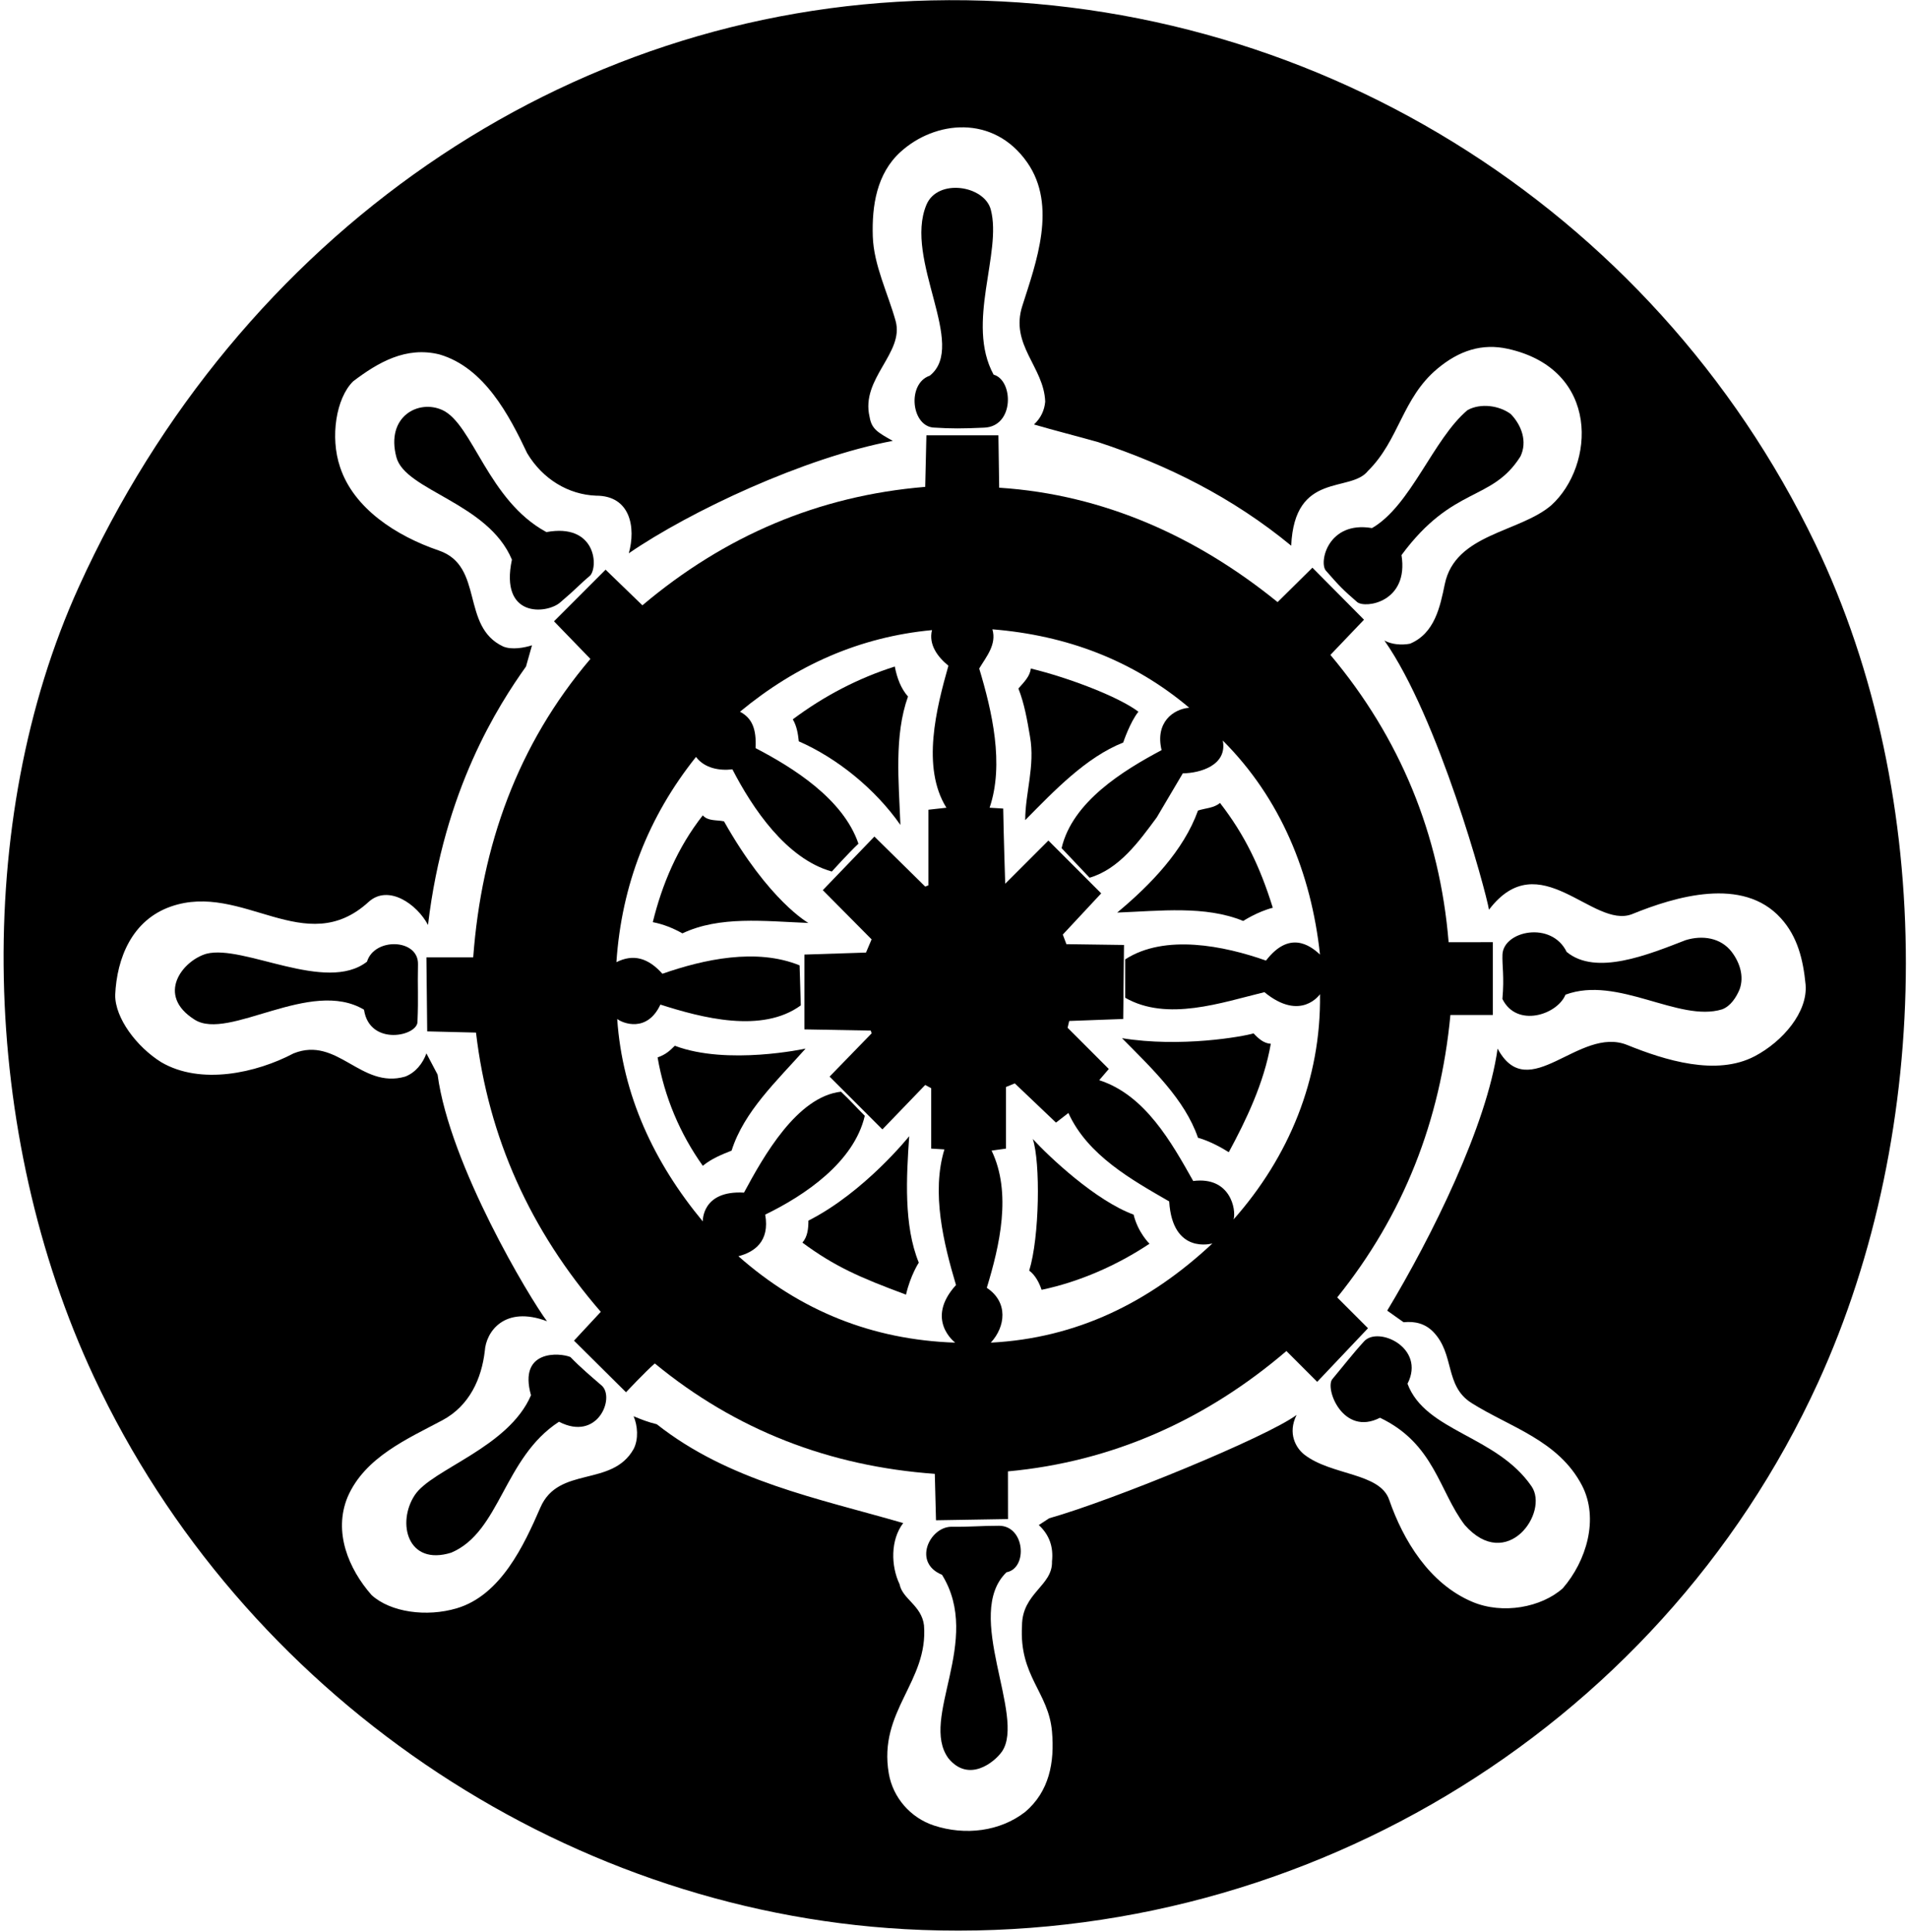 <?xml version="1.0" encoding="UTF-8"?>
<svg xmlns="http://www.w3.org/2000/svg" xmlns:xlink="http://www.w3.org/1999/xlink" width="477pt" height="483pt" viewBox="0 0 477 483" version="1.1">
<g id="surface1">
<path style=" stroke:none;fill-rule:nonzero;fill:rgb(0%,0%,0%);fill-opacity:1;" d="M 341 335.301 C 338.293 338.242 335.699 341.602 333.102 344.699 C 331.125 347 335.75 359.125 345 354.375 C 358.625 360.875 359.75 372.75 366.199 381.199 C 376.75 393.125 387.367 378.012 382.875 371.5 C 374.074 358.75 356.375 357.875 351.875 345.875 C 356.5 336.875 344.5 331.375 341 335.301 "/>
<path style=" stroke:none;fill-rule:nonzero;fill:rgb(0%,0%,0%);fill-opacity:1;" d="M 142.602 339.199 C 140 338.102 129.5 337.25 132.75 348.75 C 127.125 361.875 107.996 367.199 103.699 373.699 C 99.125 380.625 101.875 391.5 112.801 388.102 C 125.102 382.898 125.875 364.375 139.75 355.375 C 149.375 360.375 153.75 349.5 150.5 346.398 C 147.875 344.125 145.102 341.801 142.602 339.199 "/>
<path style=" stroke:none;fill-rule:nonzero;fill:rgb(0%,0%,0%);fill-opacity:1;" d="M 168.699 261.398 C 167.398 262.699 166.375 263.625 164.398 264.301 C 166.102 274.199 170 283.398 175.699 291.398 C 177.898 289.602 180.398 288.602 182.898 287.602 C 186 277.801 194.199 270.199 201.398 262.102 C 201.398 262.102 181.875 266.375 168.699 261.398 "/>
<path style=" stroke:none;fill-rule:nonzero;fill:rgb(0%,0%,0%);fill-opacity:1;" d="M 181 205.301 C 179.199 204.898 177 205.301 175.699 203.801 C 169.398 211.801 165.5 221.102 163.199 230.5 C 165.801 231 168.301 232 170.602 233.301 C 179.898 228.898 191 230.25 202.102 230.699 C 202.102 230.699 192.25 225.25 181 205.301 "/>
<path style=" stroke:none;fill-rule:nonzero;fill:rgb(0%,0%,0%);fill-opacity:1;" d="M 225.102 206.199 C 224.699 195.398 223.5 183.898 227 174.102 C 225.25 172.125 224.25 169.5 223.699 166.602 C 214.602 169.5 206.102 173.898 198.199 179.801 C 199.199 181.5 199.5 183.398 199.699 185.301 C 209.301 189.5 218.801 197.199 225.102 206.199 "/>
<path style=" stroke:none;fill-rule:nonzero;fill:rgb(0%,0%,0%);fill-opacity:1;" d="M 249.75 381.375 C 245 381.375 242.949 381.676 237.75 381.625 C 232.375 381.75 228.125 390.625 235.5 393.625 C 245.75 410.148 229.801 429.5 237.102 439.5 C 242.125 445.625 248.5 440.625 250.5 437.801 C 256.5 429 240.75 403.5 251.625 393 C 257 392 256.25 381.375 249.75 381.375 "/>
<path style=" stroke:none;fill-rule:nonzero;fill:rgb(0%,0%,0%);fill-opacity:1;" d="M 140 150.625 C 144.125 147.125 145.125 145.875 147.602 143.801 C 149.625 141.25 148.75 130.75 136.602 133 C 122 125.125 118.203 106 110.602 102.5 C 104.625 99.75 96.375 104.125 99.102 114.301 C 101.34 122.664 122 125.625 127.98 139.887 C 124.875 154.5 136.621 153.492 140 150.625 "/>
<path style=" stroke:none;fill-rule:nonzero;fill:rgb(0%,0%,0%);fill-opacity:1;" d="M 339.301 150.5 C 341.379 152.16 352.25 150.5 350.375 138.75 C 363.305 121.258 372.898 125.5 380.102 114.102 C 381.898 110.398 380.398 106.301 377.699 103.5 C 374.816 101.359 370.199 100.699 366.898 102.5 C 358.301 109.699 352.75 126.375 343 132 C 332 130.125 329.676 140.586 331.477 142.641 C 334.906 146.559 335.723 147.398 339.301 150.5 "/>
<path style=" stroke:none;fill-rule:nonzero;fill:rgb(0%,0%,0%);fill-opacity:1;" d="M 91.75 240.375 C 81.5 248.375 60.875 236 51.602 238.398 C 45.625 240.125 38.875 248.75 48.699 254.898 C 57.211 260.227 77.625 244.398 91 252.375 C 92.375 261.648 104.625 259 104.375 255.25 C 104.625 249.25 104.375 246.875 104.5 241 C 104.625 234.625 93.602 234.273 91.75 240.375 "/>
<path style=" stroke:none;fill-rule:nonzero;fill:rgb(0%,0%,0%);fill-opacity:1;" d="M 232.449 93.902 C 226.625 95.875 227.82 106.891 233.738 106.891 C 237.852 107.148 240.426 107.148 246 106.898 C 253.672 106.633 253.375 95 248.398 93.645 C 241.375 80.75 250.57 63.195 247.699 52.398 C 246.086 46.316 234.379 44.516 231.602 51.199 C 225.891 64.922 241.969 86.312 232.449 93.902 "/>
<path style=" stroke:none;fill-rule:nonzero;fill:rgb(0%,0%,0%);fill-opacity:1;" d="M 453.801 135.898 C 413.195 51.547 327 -2 232.801 0.102 C 141.215 2.141 59.668 58.664 19.699 146.699 C -6.863 205.211 -5 283.336 23.5 344.199 C 60.441 423.094 139.664 477.332 226.102 482.199 C 323.004 487.656 414.336 433.332 454.5 345.602 C 483.484 282.285 484.336 199.336 453.801 135.898 Z M 438.699 264 C 429.09 269.059 416.211 265.008 406.801 261.199 C 394.754 256.328 382.148 276.52 374.398 262.102 C 371.73 281.273 357.973 309.051 346.801 327.602 L 350.898 330.5 C 353.801 330.199 356.324 330.871 358.301 332.898 C 363.758 338.5 361.07 346.398 367.898 350.699 C 377.52 356.762 389.602 360 395.5 371.301 C 399.801 379.602 396.602 390.199 390.699 397 C 385.363 401.773 375.699 403.605 368.102 400.398 C 357.328 395.855 350.801 385 347.301 374.898 C 344.98 368.078 332.891 368.852 326.102 363.602 C 324.012 361.984 321.832 358.305 324.148 353.676 C 316.688 359.203 278.199 375 262.301 379.5 L 259.699 381.199 C 262.301 383.602 263.398 386.602 263 390.301 C 263.199 396.398 255.523 398.148 255.5 406.375 C 254.773 419.023 262.125 422.875 263 432.801 C 263.684 440.535 262.301 447.801 256.301 452.898 C 250 457.801 241.285 458.852 233.5 456.301 C 227.625 454.375 223.238 449.332 222.199 443.301 C 219.5 427.625 232.125 420.375 231 406.25 C 230.375 401.25 225.602 399.699 224.898 396 C 222.699 391.398 222.602 384.898 225.801 380.699 C 204.398 374.5 182.199 370.199 164.199 356 C 162.102 355.5 160.301 354.801 158.398 354 C 159.398 356.301 159.699 359.699 158.398 362.199 C 153 371.801 139.641 366.34 135.102 376.801 C 131 386.25 125.203 398.73 114.199 402 C 106.625 404.25 97.625 403 92.898 398.699 C 87.102 392.102 83.301 382.898 86.898 374.199 C 91.199 364.199 102.039 359.578 110.602 355 C 117.375 351.375 120.398 344.602 121.199 337.699 C 121.5 332.875 126.125 326.25 136.75 330.25 C 132.5 324.625 112.398 291.199 109.398 268.602 L 106.602 263.301 C 105.699 265.801 103.898 268.102 101.301 269.102 C 90.199 272.301 84.398 258.898 73.398 263.301 C 64.102 268.199 50.199 271.301 40.301 265.5 C 34.199 261.699 28.75 254.5 28.801 248.699 C 29.199 239.5 33 230 42.699 226.602 C 60.629 220.316 76.301 240 92.199 225.398 C 97.125 221 104.25 226 107 231.199 C 111 197.375 124.602 176.301 131.5 166.602 L 133 161.301 C 131.102 161.898 128 162.5 125.801 161.602 C 115.102 156.602 121.109 141.484 109.699 137.602 C 99.125 134 88.398 127.102 85 116.699 C 82.5 109.301 84 99.5 88.301 95.301 C 94.5 90.602 101.5 86.5 109.898 88.602 C 121.102 91.898 127.301 103.801 131.801 113.301 C 135.699 119.801 142.125 123.625 149 123.898 C 157.625 123.875 159 131.875 157.199 138.301 C 172.375 127.875 201 114.375 223.199 110.199 C 219.336 108.047 217.898 107.199 217.398 104.199 C 215.102 94.602 226.148 88.242 223.898 80.199 C 221.957 73.254 218.434 66.25 218.199 59.102 C 217.953 51.48 219.145 43.438 225.102 38 C 233.738 30.113 248.398 28.57 256.801 40.602 C 264.371 51.441 259 65.699 255.602 76.398 C 252.398 86.199 261 91.699 261.301 100.398 C 261.102 102.602 260.199 104.5 258.5 106.102 C 263.602 107.602 269.199 109 274.5 110.5 C 291.801 116.199 308.102 124.301 322.801 136.398 C 323.633 117.691 337.602 123.301 342 117.699 C 349.801 110 350.527 99.555 359.301 92.199 C 364.785 87.598 370.531 85.758 377 87.199 C 400.152 92.355 398.738 116.406 387.809 126.309 C 379.836 133.125 363.816 133.391 361.199 146 C 360.027 151.645 358.699 158.301 352.5 160.898 C 350.398 161.301 347.898 161.102 346.102 160.102 C 359.645 179.422 371.43 222.527 372.246 227.391 C 384.852 210.801 398.199 232.301 408 228.5 C 418.801 224.102 435.699 219 445.199 229.5 C 449.398 234.102 450.801 239.898 451.398 246.102 C 451.98 252.984 445.664 260.336 438.699 264 "/>
<path style=" stroke:none;fill-rule:nonzero;fill:rgb(0%,0%,0%);fill-opacity:1;" d="M 227.301 284 C 227.301 284 216.125 298 202.102 305.102 C 202.102 307.102 201.898 309.102 200.602 310.602 C 208.602 316.5 214.75 319.25 226.5 323.602 C 227.625 318.75 229.699 315.602 229.699 315.602 C 225.898 306.301 226.602 294.199 227.301 284 "/>
<path style=" stroke:none;fill-rule:nonzero;fill:rgb(0%,0%,0%);fill-opacity:1;" d="M 332.602 163.699 L 341 154.898 L 328.102 141.898 L 319.398 150.5 C 299.301 134.199 275.996 123.605 249.797 121.906 L 249.602 108.801 L 231.602 108.801 L 231.301 121.699 C 204.602 123.898 181.102 134 160.602 151.301 C 157.5 148.301 151.398 142.398 151.398 142.398 L 138.5 155.301 L 147.602 164.699 C 129.398 186.102 120.398 211.301 118.301 239.301 L 106.602 239.301 L 106.801 257.801 L 119 258.102 C 122.102 284.398 132.602 307.602 150.199 327.898 L 143.5 335.102 L 156.5 348 C 156.5 348 161.199 343 163.699 340.801 C 184 357.5 207.398 366.5 233.699 368.398 L 234 380 L 252 379.699 L 251.984 367.781 C 278.086 365.383 301.5 354.898 321.602 337.699 L 329.301 345.398 L 342 332 L 334.301 324.301 C 350.898 303.699 360.102 280.102 362.602 253.699 L 373.199 253.699 L 373.199 235.5 L 362.156 235.516 C 359.957 208.617 350 184.398 332.602 163.699 Z M 238.801 335.602 C 218 334.898 200 327.602 184.602 314 C 188.5 313 192.5 310.375 191.301 303.602 C 201.199 298.801 213.5 290.5 216.199 278.898 C 213.875 276.594 212.801 275.285 210.25 272.875 C 199.25 274.125 190.898 289 186 298.102 C 175.375 297.5 175.699 305.301 175.699 305.301 C 163.5 290.602 155.602 273.699 154.301 254.699 C 155.625 255.75 161.75 258.25 165.102 251.102 C 175.398 254.398 190.5 258.398 200.199 251.301 L 199.898 241.301 C 189.102 236.898 175.898 239.801 165.602 243.398 C 162 239.375 158.301 238.398 154.102 240.5 C 155.398 221.199 162.102 204.102 174 189.199 C 176.102 192 179.801 192.699 183.102 192.301 C 188.102 202 196.555 214.645 207.953 217.844 C 207.953 217.844 212.129 213.215 214.613 210.887 C 210.781 199.633 198.141 191.816 188.898 187 C 189.125 182.125 188 179.5 185 177.898 C 199 166.301 214.898 159.199 233 157.5 C 232.102 161.102 234.398 164.199 237.102 166.398 C 234.102 177 230.301 191.801 236.602 201.898 L 232.102 202.398 L 232.102 221.301 L 231.301 221.602 L 218.602 209.102 L 205.699 222.5 L 217.898 234.801 L 216.5 238.102 L 201.102 238.602 L 201.102 257.301 L 217.699 257.602 L 217.898 258.301 L 207.398 269.102 L 220.602 282.301 L 231.301 271.199 L 232.801 272 L 232.801 287.102 L 236.102 287.301 C 232.801 298.102 235.898 310.801 239 321.199 C 231.125 329.875 238.801 335.602 238.801 335.602 Z M 247.699 335.602 C 251.375 331.625 252.125 325.5 246.699 321.898 C 249.898 311.398 253 298.199 247.898 287.602 L 251.5 287.102 L 251.5 271.699 L 253.699 270.801 L 264 280.602 L 267.102 278.199 C 271.898 288.801 283.102 295 292.301 300.301 C 293.125 313.75 303.102 310.801 303.102 310.801 C 287.301 325.602 269.102 334.5 247.699 335.602 Z M 316.102 248 C 325.25 255.5 330 248.5 330 248.5 C 330.301 269.801 322.199 289.199 308.398 304.801 C 309.102 302.398 307.625 294 298.301 295.199 C 292.898 285.602 286.301 273.699 274.801 270 L 277.199 267.199 L 266.898 256.898 L 267.301 255.199 L 280.801 254.699 L 281 236.199 L 266.602 236 L 265.699 233.602 L 275.301 223.301 L 262.102 210.102 L 251.301 220.898 C 251.301 220.898 250.898 208.398 250.801 202.102 L 247.398 201.898 C 251.102 191 248 177.699 244.801 167.102 C 246.602 164.102 249.199 161.102 248.102 157.301 C 266.602 158.801 283.199 165 297.301 176.898 C 293.25 177.25 288.75 180.625 290.398 187.5 C 280.801 192.602 268.102 200.398 265.398 212 L 272.398 219.398 C 279.801 217.199 284.699 210.398 289.199 204.301 L 295.699 193.301 C 300.125 193.25 306.875 191.25 305.699 185.102 C 320.199 199.602 327.801 218.301 330 238.602 C 327.375 236.125 322.25 232.625 316.5 240.102 C 306 236.398 291.199 233.398 281.301 239.801 L 281.301 249.398 C 291.801 255.398 305.398 250.602 316.102 248 "/>
<path style=" stroke:none;fill-rule:nonzero;fill:rgb(0%,0%,0%);fill-opacity:1;" d="M 299.5 284.398 C 299.5 284.398 302.625 285.125 307.199 288 C 311.523 280 316 270.699 317.699 260.898 C 316 260.801 314.699 259.699 313.398 258.301 C 310.625 259.125 295.125 261.875 280.5 259.5 C 288 267.102 296.199 274.801 299.5 284.398 "/>
<path style=" stroke:none;fill-rule:nonzero;fill:rgb(0%,0%,0%);fill-opacity:1;" d="M 421.398 235 C 412.102 238.602 399 244 391.664 237.938 C 387.875 230.125 375.875 232.664 375.617 238.578 C 375.5 241.281 376.105 244.109 375.602 249.699 C 379.191 256.969 389.309 253.656 391.375 248.625 C 404.434 243.781 419.699 255.602 430.5 252.301 C 432.699 251.5 434.102 249.199 434.898 247.301 C 436.102 244 434.898 240.5 432.898 237.898 C 430.199 234.398 425.617 233.691 421.398 235 "/>
<path style=" stroke:none;fill-rule:nonzero;fill:rgb(0%,0%,0%);fill-opacity:1;" d="M 310.801 230.199 C 310.801 230.199 314.375 227.875 318.199 226.898 C 315.023 216.676 311.199 208.699 305 200.699 C 303.5 202 301.301 202 299.5 202.602 C 295.898 212.602 287.699 221.102 279.301 228.102 C 290 227.699 301.301 226.301 310.801 230.199 "/>
<path style=" stroke:none;fill-rule:nonzero;fill:rgb(0%,0%,0%);fill-opacity:1;" d="M 283.398 303.602 C 273.898 300.102 262.375 289.25 258.199 284.699 C 260.125 290.5 259.898 309.199 257.301 317.602 C 258.801 318.699 259.801 320.602 260.398 322.398 C 269.898 320.398 279.273 316.273 287.375 310.875 C 287.375 310.875 284.5 308.125 283.398 303.602 "/>
<path style=" stroke:none;fill-rule:nonzero;fill:rgb(0%,0%,0%);fill-opacity:1;" d="M 284.602 177.898 C 279.699 174.176 267.199 169.398 257.699 167.102 C 257.5 169.102 255.898 170.602 254.602 172.102 C 256.102 175.898 256.801 180 257.5 184.102 C 258.801 191.5 256.301 198.199 256.301 205 C 263.602 197.602 271.5 189.301 280.801 185.602 C 280.801 185.602 282.5 180.5 284.602 177.898 "/>
</g>
</svg>
